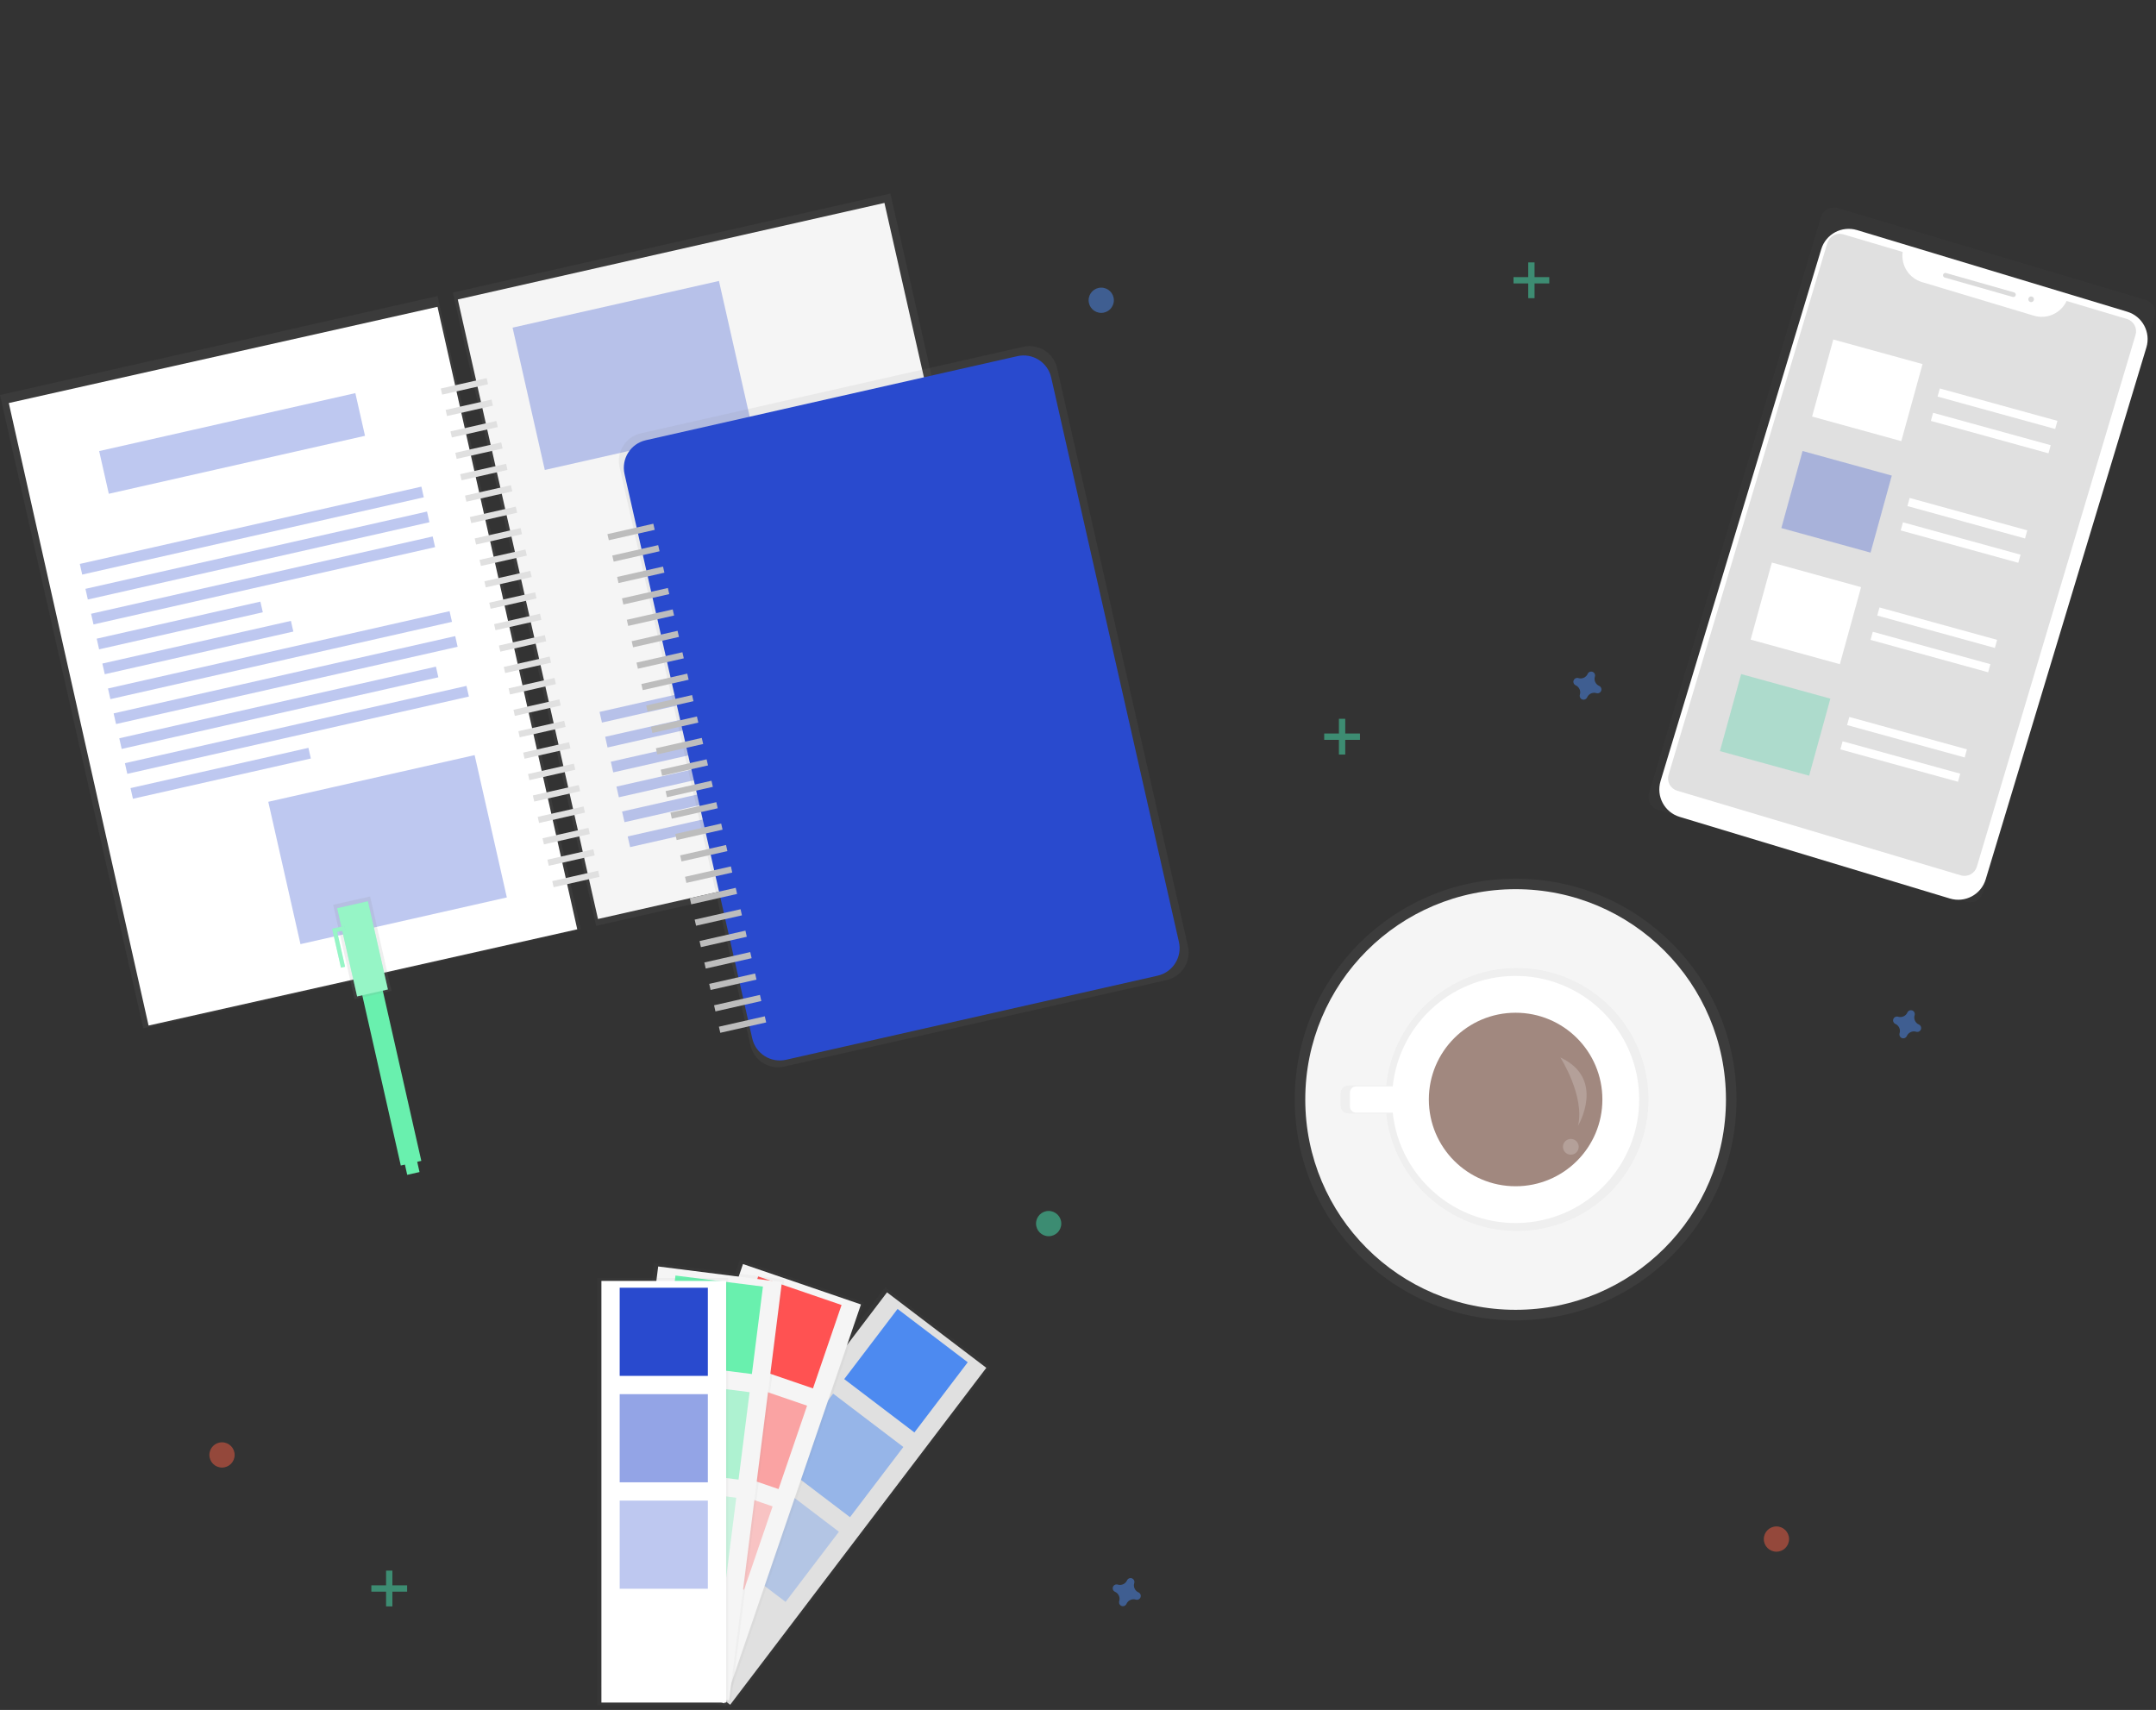 <svg xmlns="http://www.w3.org/2000/svg" viewBox="0 0 1025 813" width="1025" height="813">
	<rect x="0" y="0" width="1025" height="813" fill="#333333" stroke="none"/>
	<defs>
		<linearGradient id="grd1" gradientUnits="userSpaceOnUse"  x1="11115.55" y1="21417.76" x2="11115.55" y2="417.76">
			<stop offset="0" stop-color="#808080" stop-opacity="0.25" />
			<stop offset="54" stop-color="#808080" stop-opacity="0.12" />
			<stop offset="100" stop-color="#808080" stop-opacity="0.1" />
		</linearGradient>
		<linearGradient id="grd2" gradientUnits="userSpaceOnUse"  x1="11676946.46" y1="7289277.115" x2="11676946.46" y2="5726896.756">
			<stop offset="0" stop-color="#808080" stop-opacity="0.25" />
			<stop offset="54" stop-color="#808080" stop-opacity="0.12" />
			<stop offset="100" stop-color="#808080" stop-opacity="0.1" />
		</linearGradient>
		<linearGradient id="grd3" gradientUnits="userSpaceOnUse"  x1="6582191.466" y1="14912511.241" x2="6582191.466" y2="4163627.228">
			<stop offset="0" stop-color="#808080" stop-opacity="0.25" />
			<stop offset="54" stop-color="#808080" stop-opacity="0.12" />
			<stop offset="100" stop-color="#808080" stop-opacity="0.1" />
		</linearGradient>
		<linearGradient id="grd4" gradientUnits="userSpaceOnUse"  x1="12677478.517" y1="14912462.528" x2="12677478.517" y2="4163578.515">
			<stop offset="0" stop-color="#808080" stop-opacity="0.25" />
			<stop offset="54" stop-color="#808080" stop-opacity="0.12" />
			<stop offset="100" stop-color="#808080" stop-opacity="0.1" />
		</linearGradient>
		<linearGradient id="grd5" gradientUnits="userSpaceOnUse"  x1="14033980.358" y1="17601714.39" x2="14033980.358" y2="7015409.171">
			<stop offset="0" stop-color="#808080" stop-opacity="0.25" />
			<stop offset="54" stop-color="#808080" stop-opacity="0.12" />
			<stop offset="100" stop-color="#808080" stop-opacity="0.1" />
		</linearGradient>
		<linearGradient id="grd6" gradientUnits="userSpaceOnUse"  x1="644984.641" y1="2022038.834" x2="694859.48" y2="2022038.834">
			<stop offset="0" stop-color="#808080" stop-opacity="0.25" />
			<stop offset="54" stop-color="#808080" stop-opacity="0.12" />
			<stop offset="100" stop-color="#808080" stop-opacity="0.1" />
		</linearGradient>
		<linearGradient id="grd7" gradientUnits="userSpaceOnUse"  x1="2093421.395" y1="12749568.865" x2="2391084.419" y2="2541535.56">
			<stop offset="0" stop-color="#808080" stop-opacity="0.25" />
			<stop offset="54" stop-color="#808080" stop-opacity="0.12" />
			<stop offset="100" stop-color="#808080" stop-opacity="0.1" />
		</linearGradient>
		<linearGradient id="grd8" gradientUnits="userSpaceOnUse"  x1="8472205.904" y1="15165668.104" x2="8472205.904" y2="11084192.278">
			<stop offset="0" stop-color="#808080" stop-opacity="0.25" />
			<stop offset="54" stop-color="#808080" stop-opacity="0.12" />
			<stop offset="100" stop-color="#808080" stop-opacity="0.1" />
		</linearGradient>
		<linearGradient id="grd9" gradientUnits="userSpaceOnUse"  x1="5727430.595" y1="17461161.879" x2="5727430.595" y2="13144299.086">
			<stop offset="0" stop-color="#808080" stop-opacity="0.25" />
			<stop offset="54" stop-color="#808080" stop-opacity="0.12" />
			<stop offset="100" stop-color="#808080" stop-opacity="0.1" />
		</linearGradient>
		<linearGradient id="grd10" gradientUnits="userSpaceOnUse"  x1="3664117.466" y1="16929796.281" x2="3664117.466" y2="12674514.21">
			<stop offset="0" stop-color="#808080" stop-opacity="0.25" />
			<stop offset="54" stop-color="#808080" stop-opacity="0.12" />
			<stop offset="100" stop-color="#808080" stop-opacity="0.1" />
		</linearGradient>
		<linearGradient id="grd11" gradientUnits="userSpaceOnUse"  x1="1964998.04" y1="14607842.86" x2="1964998.04" y2="10478818.86">
			<stop offset="0" stop-color="#808080" stop-opacity="0.25" />
			<stop offset="54" stop-color="#808080" stop-opacity="0.12" />
			<stop offset="100" stop-color="#808080" stop-opacity="0.1" />
		</linearGradient>
	</defs>
	<style>
		tspan { white-space:pre }
		.shp0 { fill: url(#grd1) } 
		.shp1 { fill: #f5f5f5 } 
		.shp2 { opacity: 0.502;fill: url(#grd2) } 
		.shp3 { fill: #ffffff } 
		.shp4 { fill: #a1887f } 
		.shp5 { opacity: 0.2;fill: #ffffff } 
		.shp6 { fill: url(#grd3) } 
		.shp7 { fill: url(#grd4) } 
		.shp8 { fill: #e0e0e0 } 
		.shp9 { opacity: 0.302;fill: #294ace } 
		.shp10 { fill: url(#grd5) } 
		.shp11 { fill: #294ace } 
		.shp12 { fill: #bdbdbd } 
		.shp13 { fill: #69f0ae } 
		.shp14 { opacity: 0.502;fill: url(#grd6) } 
		.shp15 { opacity: 0.302;fill: #ffffff } 
		.shp16 { fill: #47e6b1 } 
		.shp17 { opacity: 0.502;fill: #4d8af0 } 
		.shp18 { opacity: 0.502;fill: #f55f44 } 
		.shp19 { opacity: 0.502;fill: #47e6b1 } 
		.shp20 { opacity: 0.502;fill: url(#grd7) } 
		.shp21 { fill: #dbdbdb } 
		.shp22 { opacity: 0.302;fill: #3ad29f } 
		.shp23 { opacity: 0.502;fill: url(#grd8) } 
		.shp24 { fill: #4d8af0 } 
		.shp25 { opacity: 0.302;fill: #4d8af0 } 
		.shp26 { opacity: 0.502;fill: url(#grd9) } 
		.shp27 { fill: #ff5252 } 
		.shp28 { opacity: 0.502;fill: #ff5252 } 
		.shp29 { opacity: 0.302;fill: #ff5252 } 
		.shp30 { opacity: 0.502;fill: url(#grd10) } 
		.shp31 { opacity: 0.502;fill: #69f0ae } 
		.shp32 { opacity: 0.302;fill: #69f0ae } 
		.shp33 { opacity: 0.502;fill: url(#grd11) } 
		.shp34 { opacity: 0.502;fill: #294ace } 
		.shp35 { fill: #262b3a } 
	</style>
	<g id="Layer">
		<g id="Layer">
			<path id="Layer" class="shp0" d="M720.55 627.76C662.48 627.76 615.55 580.83 615.55 522.76C615.55 464.69 662.48 417.76 720.55 417.76C778.62 417.76 825.55 464.69 825.55 522.76C825.55 580.83 778.62 627.76 720.55 627.76Z" />
			<path id="Layer" class="shp1" d="M720.55 622.76C665.25 622.76 620.55 578.06 620.55 522.76C620.55 467.46 665.25 422.76 720.55 422.76C775.85 422.76 820.55 467.46 820.55 522.76C820.55 578.06 775.85 622.76 720.55 622.76Z" />
			<path id="Layer" class="shp2" d="M723.35 460.3C690.6 459.16 662.53 483.52 659.04 516.11L641.04 516.11C640.56 516.11 640.09 516.2 639.65 516.39C639.21 516.57 638.8 516.84 638.47 517.18C638.13 517.51 637.86 517.92 637.68 518.36C637.49 518.8 637.4 519.27 637.4 519.75L637.4 525.75C637.4 526.23 637.49 526.7 637.68 527.14C637.86 527.58 638.13 527.99 638.47 528.32C638.8 528.66 639.21 528.93 639.65 529.11C640.09 529.3 640.56 529.39 641.04 529.39L659.04 529.39C662.58 562.58 691.57 587.13 724.89 585.15C758.21 583.17 784.1 555.37 783.68 521.99C783.27 488.62 756.71 461.46 723.35 460.3Z" />
			<path id="Layer" class="shp3" d="M722.54 464.04C691.76 463 665.4 485.89 662.13 516.51L644.71 516.51C644.33 516.51 643.95 516.59 643.59 516.73C643.24 516.88 642.92 517.09 642.65 517.37C642.37 517.64 642.16 517.96 642.01 518.31C641.87 518.67 641.79 519.05 641.79 519.43L641.79 526.11C641.79 526.49 641.87 526.87 642.01 527.23C642.16 527.58 642.37 527.9 642.65 528.17C642.92 528.45 643.24 528.66 643.59 528.81C643.95 528.95 644.33 529.03 644.71 529.03L662.13 529.03C665.49 560.22 692.76 583.28 724.07 581.39C755.39 579.51 779.7 553.35 779.29 521.98C778.88 490.61 753.89 465.1 722.54 464.03L722.54 464.04Z" />
			<path id="Layer" class="shp4" d="M720.55 564.01C697.74 564.01 679.3 545.57 679.3 522.76C679.3 499.95 697.74 481.51 720.55 481.51C743.36 481.51 761.8 499.95 761.8 522.76C761.8 545.57 743.36 564.01 720.55 564.01Z" />
			<path id="Layer" class="shp5" d="M741.8 502.76C741.8 502.76 753.57 521.04 750.21 535.26C750.2 535.26 763.65 512.92 741.8 502.76Z" />
			<path id="Layer" class="shp5" d="M746.8 549.01C744.73 549.01 743.05 547.33 743.05 545.26C743.05 543.19 744.73 541.51 746.8 541.51C748.87 541.51 750.55 543.19 750.55 545.26C750.55 547.33 748.87 549.01 746.8 549.01Z" />
			<path id="Layer" class="shp6" d="M-0.01 187.8L208 140.74L276.13 441.84L68.12 488.91L-0.01 187.8Z" />
			<path id="Layer" class="shp7" d="M215.29 139.09L423.3 92.02L491.43 393.13L283.42 440.2L215.29 139.09Z" />
			<path id="Layer" class="shp3" d="M4.18 191.63L208 145.87L274.44 441.84L70.63 487.6L4.18 191.63Z" />
			<path id="Layer" class="shp1" d="M217.64 142.38L420.48 96.48L487.14 391.05L284.29 436.94L217.64 142.38Z" />
			<path id="Layer" class="shp8" d="M209.55 184.72L231.37 179.79L232.02 182.69L210.21 187.63L209.55 184.72ZM211.86 194.9L233.68 189.97L234.33 192.87L212.52 197.81L211.86 194.9ZM214.16 205.1L235.98 200.16L236.64 203.06L214.82 208L214.16 205.1ZM216.46 215.28L238.28 210.34L238.94 213.25L217.12 218.18L216.46 215.28ZM218.77 225.45L240.59 220.52L241.25 223.42L219.43 228.36L218.77 225.45ZM221.07 235.64L242.89 230.7L243.55 233.61L221.73 238.54L221.07 235.64ZM223.38 245.82L245.2 240.88L245.86 243.79L224.04 248.72L223.38 245.82ZM225.68 256.01L247.5 251.07L248.16 253.98L226.34 258.91L225.68 256.01ZM227.99 266.19L249.81 261.25L250.47 264.16L228.65 269.09L227.99 266.19ZM230.29 276.37L252.11 271.43L252.77 274.34L230.95 279.27L230.29 276.37ZM232.6 286.55L254.42 281.61L255.08 284.52L233.26 289.45L232.6 286.55ZM234.9 296.74L256.72 291.8L257.38 294.71L235.56 299.64L234.9 296.74ZM237.2 306.92L259.02 301.98L259.68 304.89L237.86 309.83L237.2 306.92ZM239.5 317.1L261.32 312.16L261.98 315.07L240.16 320L239.5 317.1ZM241.8 327.28L263.62 322.34L264.28 325.25L242.46 330.19L241.8 327.28ZM244.12 337.47L265.93 332.53L266.59 335.44L244.77 340.38L244.12 337.47ZM246.42 347.65L268.23 342.71L268.89 345.62L247.07 350.56L246.42 347.65ZM248.73 357.83L270.54 352.89L271.2 355.8L249.38 360.74L248.73 357.83ZM251.03 368.01L272.84 363.07L273.5 365.98L251.68 370.92L251.03 368.01ZM253.34 378.2L275.15 373.26L275.81 376.17L253.99 381.11L253.34 378.2ZM255.64 388.38L277.45 383.44L278.11 386.35L256.29 391.29L255.64 388.38ZM257.94 398.56L279.75 393.62L280.41 396.53L258.59 401.47L257.94 398.56ZM260.25 408.74L282.06 403.8L282.72 406.71L260.9 411.65L260.25 408.74ZM262.55 418.92L284.36 413.99L285.02 416.89L263.2 421.83L262.55 418.92Z" />
			<path id="Layer" class="shp9" d="M47.14 214.47L168.94 186.91L173.53 207.21L51.73 234.77L47.14 214.47ZM37.94 268.12L200.33 231.38L201.48 236.45L39.08 273.19L37.94 268.12ZM40.62 279.97L203.01 243.22L204.16 248.3L41.76 285.04L40.62 279.97ZM43.3 291.82L205.7 255.07L206.85 260.14L44.45 296.89L43.3 291.82ZM45.98 303.66L123.79 286.05L124.94 291.12L47.12 308.73L45.98 303.66ZM48.66 315.49L138.31 295.21L139.46 300.28L49.81 320.56L48.66 315.49ZM51.34 327.34L213.73 290.59L214.88 295.66L52.48 332.41L51.34 327.34ZM54.02 339.18L216.42 302.44L217.56 307.51L55.17 344.25L54.02 339.18ZM56.7 351.02L207.25 316.96L208.4 322.03L57.85 356.09L56.7 351.02ZM59.38 362.86L221.77 326.11L222.92 331.18L60.52 367.93L59.38 362.86ZM62.05 374.71L146.63 355.57L147.78 360.64L63.2 379.78L62.05 374.71ZM285.03 338.48L374.69 318.19L375.83 323.27L286.18 343.55L285.03 338.48ZM287.71 350.32L450.1 313.58L451.25 318.65L288.85 355.39L287.71 350.32ZM290.39 362.16L452.79 325.41L453.94 330.49L291.54 367.23L290.39 362.16ZM293.07 374L443.63 339.93L444.77 345L294.22 379.07L293.07 374ZM295.75 385.84L458.14 349.1L459.29 354.17L296.9 390.91L295.75 385.84ZM298.42 397.69L383 378.55L384.15 383.62L299.57 402.76L298.42 397.69ZM127.54 381.22L225.65 359.02L240.96 426.69L142.85 448.89L127.54 381.22ZM243.69 155.78L341.8 133.58L357.12 201.25L259.01 223.45L243.69 155.78ZM339.72 226.51L437.83 204.31L453.14 271.99L355.03 294.18L339.72 226.51Z" />
			<path id="Layer" class="shp10" d="M304.7 206.01L486.49 164.88C493.74 163.24 500.93 167.77 502.57 175.02L564.77 449.91C566.41 457.16 561.87 464.34 554.62 465.98L372.83 507.12C365.58 508.76 358.4 504.23 356.76 496.98L294.55 222.09C292.91 214.84 297.45 207.65 304.7 206.01Z" />
			<path id="Layer" class="shp11" d="M307.05 209.3L483.67 169.34C490.92 167.7 498.11 172.23 499.75 179.48L560.47 447.83C562.11 455.07 557.58 462.26 550.33 463.9L373.7 503.87C366.45 505.51 359.27 500.97 357.63 493.72L296.91 225.38C295.27 218.13 299.8 210.94 307.05 209.3Z" />
			<path id="Layer" class="shp12" d="M288.78 253.95L310.6 249.01L311.26 251.92L289.44 256.86L288.78 253.95ZM291.09 264.13L312.91 259.19L313.57 262.1L291.75 267.04L291.09 264.13ZM293.39 274.31L315.21 269.38L315.87 272.28L294.05 277.22L293.39 274.31ZM295.7 284.5L317.52 279.56L318.18 282.47L296.36 287.41L295.7 284.5ZM298 294.68L319.82 289.75L320.48 292.65L298.66 297.59L298 294.68ZM300.31 304.86L322.13 299.92L322.79 302.83L300.97 307.77L300.31 304.86ZM302.61 315.04L324.43 310.11L325.09 313.01L303.27 317.95L302.61 315.04ZM304.91 325.22L326.73 320.28L327.39 323.19L305.57 328.13L304.91 325.22ZM307.21 335.41L329.03 330.48L329.69 333.38L307.87 338.32L307.21 335.41ZM309.51 345.6L331.33 340.66L331.99 343.56L310.17 348.5L309.51 345.6ZM311.82 355.77L333.64 350.84L334.3 353.74L312.48 358.68L311.82 355.77ZM314.12 365.95L335.94 361.02L336.6 363.92L314.78 368.86L314.12 365.95ZM316.44 376.14L338.25 371.21L338.91 374.11L317.09 379.05L316.44 376.14ZM318.74 386.33L340.55 381.39L341.21 384.3L319.39 389.23L318.74 386.33ZM321.05 396.5L342.86 391.57L343.52 394.47L321.7 399.41L321.05 396.5ZM323.35 406.69L345.16 401.75L345.82 404.66L324 409.59L323.35 406.69ZM325.66 416.88L347.48 411.94L348.13 414.85L326.32 419.78L325.66 416.88ZM327.96 427.06L349.78 422.12L350.43 425.03L328.62 429.96L327.96 427.06ZM330.26 437.24L352.08 432.3L352.73 435.21L330.92 440.14L330.26 437.24ZM332.57 447.42L354.39 442.48L355.04 445.39L333.23 450.32L332.57 447.42ZM334.86 457.61L356.68 452.67L357.34 455.58L335.52 460.51L334.86 457.61ZM337.17 467.79L358.99 462.85L359.65 465.76L337.83 470.69L337.17 467.79ZM339.47 477.97L361.29 473.03L361.95 475.94L340.13 480.88L339.47 477.97ZM341.78 488.15L363.6 483.21L364.26 486.12L342.44 491.05L341.78 488.15Z" />
			<path id="Layer" class="shp13" d="M170.46 465.39L180.21 463.19L200.3 551.94L190.54 554.15L170.46 465.39Z" />
			<path id="Layer" class="shp14" d="M158.39 430.19L175.95 426.22L186.1 471.09L168.54 475.06L158.39 430.19Z" />
			<path id="Layer" class="shp13" d="M160.29 431.81L174.92 428.5L184.41 470.44L169.78 473.75L160.29 431.81Z" />
			<path id="Layer" class="shp15" d="M160.29 431.81L174.92 428.5L184.41 470.44L169.78 473.75L160.29 431.81Z" />
			<path id="Layer" fill-rule="evenodd" class="shp13" d="M193.6 558.58L199.45 557.26L198.13 551.4L192.28 552.73L193.6 558.58ZM163.76 440.24L157.91 441.56L158.35 443.51L162.1 460.09L164.05 459.65L160.3 443.07L164.2 442.19L163.76 440.24Z" />
			<path id="Layer" class="shp15" d="M163.76 440.24L159.86 441.12L157.91 441.56L158.35 443.51L162.1 460.09L164.05 459.65L160.3 443.07L164.2 442.19L163.76 440.24Z" />
			<g id="Layer" style="opacity: 0.502">
				<path id="Layer" class="shp16" d="M183.55 746.76L186.55 746.76L186.55 763.76L183.55 763.76L183.55 746.76Z" />
				<path id="Layer" class="shp16" d="M193.55 753.76L193.55 756.76L176.55 756.76L176.55 753.76L193.55 753.76Z" />
			</g>
			<g id="Layer" style="opacity: 0.502">
				<path id="Layer" class="shp16" d="M726.55 124.76L729.55 124.76L729.55 141.76L726.55 141.76L726.55 124.76Z" />
				<path id="Layer" class="shp16" d="M736.55 131.76L736.55 134.76L719.55 134.76L719.55 131.76L736.55 131.76Z" />
			</g>
			<g id="Layer" style="opacity: 0.502">
				<path id="Layer" class="shp16" d="M636.55 341.76L639.55 341.76L639.55 358.76L636.55 358.76L636.55 341.76Z" />
				<path id="Layer" class="shp16" d="M646.55 348.76L646.55 351.76L629.55 351.76L629.55 348.76L646.55 348.76Z" />
			</g>
			<g id="Layer" style="opacity: 0.502">
				<path id="Layer" class="shp16" d="M894.15 380.76L897.15 380.76L897.15 397.76L894.15 397.76L894.15 380.76Z" />
				<path id="Layer" class="shp16" d="M904.15 387.77L904.15 390.77L887.15 390.77L887.15 387.77L904.15 387.77Z" />
			</g>
			<path id="Layer" class="shp17" d="M358.24 745.11C357.83 744.93 357.46 744.67 357.15 744.36C356.84 744.04 356.58 743.68 356.4 743.27C356.21 742.86 356.11 742.43 356.08 741.98C356.05 741.54 356.11 741.09 356.24 740.67C356.28 740.54 356.31 740.4 356.32 740.26C356.35 739.86 356.24 739.47 356.03 739.14C355.81 738.81 355.49 738.55 355.12 738.42C354.75 738.28 354.34 738.26 353.96 738.38C353.58 738.49 353.25 738.72 353.01 739.04C352.99 739.07 352.97 739.1 352.95 739.13C352.93 739.15 352.92 739.18 352.9 739.21C352.88 739.24 352.87 739.27 352.85 739.31C352.84 739.34 352.82 739.37 352.81 739.4C352.63 739.81 352.37 740.18 352.06 740.49C351.74 740.8 351.38 741.06 350.97 741.24C350.56 741.43 350.13 741.53 349.68 741.56C349.24 741.59 348.79 741.53 348.37 741.4C348.34 741.39 348.3 741.38 348.27 741.37C348.24 741.36 348.2 741.35 348.17 741.35C348.13 741.34 348.1 741.34 348.06 741.33C348.03 741.33 347.99 741.32 347.96 741.32C347.56 741.29 347.17 741.4 346.84 741.61C346.51 741.83 346.25 742.15 346.12 742.52C345.98 742.89 345.96 743.3 346.08 743.68C346.19 744.06 346.42 744.39 346.74 744.63C346.85 744.71 346.97 744.78 347.1 744.83C347.51 745.01 347.88 745.27 348.19 745.58C348.5 745.9 348.76 746.26 348.94 746.67C349.13 747.08 349.23 747.51 349.26 747.96C349.29 748.4 349.23 748.85 349.1 749.27C349.09 749.3 349.08 749.34 349.07 749.37C349.06 749.4 349.05 749.44 349.05 749.47C349.04 749.51 349.04 749.54 349.03 749.58C349.03 749.61 349.02 749.65 349.02 749.68C348.98 750.08 349.08 750.48 349.3 750.83C349.51 751.17 349.84 751.43 350.22 751.57C350.59 751.71 351.01 751.72 351.39 751.6C351.78 751.48 352.12 751.24 352.35 750.91C352.37 750.88 352.39 750.85 352.41 750.82C352.43 750.8 352.44 750.77 352.46 750.74C352.48 750.71 352.49 750.68 352.51 750.64C352.52 750.61 352.54 750.58 352.55 750.55C352.73 750.14 352.99 749.77 353.3 749.46C353.62 749.15 353.98 748.89 354.39 748.71C354.8 748.52 355.23 748.42 355.68 748.39C356.12 748.36 356.57 748.42 356.99 748.55C357.12 748.59 357.26 748.62 357.4 748.63C357.8 748.66 358.19 748.55 358.52 748.34C358.85 748.12 359.11 747.8 359.24 747.43C359.38 747.06 359.4 746.65 359.28 746.27C359.17 745.89 358.94 745.56 358.62 745.32C358.59 745.3 358.56 745.28 358.53 745.26C358.5 745.24 358.47 745.22 358.44 745.2C358.4 745.19 358.37 745.17 358.34 745.15C358.31 745.14 358.27 745.12 358.24 745.11ZM541.24 757.11C540.83 756.93 540.46 756.67 540.15 756.36C539.84 756.04 539.58 755.68 539.4 755.27C539.21 754.86 539.11 754.43 539.08 753.98C539.05 753.54 539.11 753.09 539.24 752.67C539.28 752.54 539.31 752.4 539.32 752.26C539.35 751.86 539.24 751.47 539.03 751.14C538.81 750.81 538.49 750.55 538.12 750.42C537.75 750.28 537.34 750.26 536.96 750.38C536.58 750.49 536.25 750.72 536.01 751.04C535.99 751.07 535.97 751.1 535.95 751.13C535.93 751.15 535.92 751.18 535.9 751.21C535.88 751.24 535.87 751.27 535.85 751.31C535.84 751.34 535.82 751.37 535.81 751.4C535.63 751.81 535.37 752.18 535.06 752.49C534.74 752.8 534.38 753.06 533.97 753.24C533.56 753.43 533.13 753.53 532.68 753.56C532.24 753.59 531.79 753.53 531.37 753.4C531.34 753.39 531.3 753.38 531.27 753.37C531.24 753.36 531.2 753.35 531.17 753.35C531.13 753.34 531.1 753.34 531.06 753.33C531.03 753.33 530.99 753.32 530.96 753.32C530.56 753.29 530.17 753.4 529.84 753.61C529.51 753.83 529.25 754.15 529.12 754.52C528.98 754.89 528.96 755.3 529.08 755.68C529.19 756.06 529.42 756.39 529.74 756.63C529.85 756.71 529.97 756.78 530.1 756.83C530.51 757.01 530.88 757.27 531.19 757.58C531.5 757.9 531.76 758.26 531.94 758.67C532.13 759.08 532.23 759.51 532.26 759.96C532.29 760.4 532.23 760.85 532.1 761.27C532.09 761.3 532.08 761.34 532.07 761.37C532.06 761.4 532.05 761.44 532.05 761.47C532.04 761.51 532.04 761.54 532.03 761.58C532.03 761.61 532.02 761.65 532.02 761.68C531.98 762.08 532.08 762.48 532.3 762.83C532.51 763.17 532.84 763.43 533.22 763.57C533.59 763.71 534.01 763.72 534.39 763.6C534.78 763.48 535.12 763.24 535.35 762.91C535.37 762.88 535.39 762.85 535.41 762.82C535.43 762.8 535.44 762.77 535.46 762.74C535.48 762.71 535.49 762.68 535.51 762.64C535.52 762.61 535.54 762.58 535.55 762.55C535.73 762.14 535.99 761.77 536.3 761.46C536.62 761.15 536.98 760.89 537.39 760.71C537.8 760.52 538.23 760.42 538.68 760.39C539.12 760.36 539.57 760.42 539.99 760.55C540.12 760.59 540.26 760.62 540.4 760.63C540.8 760.66 541.19 760.55 541.52 760.34C541.85 760.12 542.11 759.8 542.24 759.43C542.38 759.06 542.4 758.65 542.28 758.27C542.17 757.89 541.94 757.56 541.62 757.32C541.59 757.3 541.56 757.28 541.53 757.26C541.5 757.24 541.47 757.22 541.44 757.2C541.4 757.19 541.37 757.17 541.34 757.15C541.31 757.14 541.27 757.12 541.24 757.11L541.24 757.11ZM760.24 326.11C759.83 325.93 759.46 325.67 759.15 325.36C758.84 325.04 758.58 324.68 758.4 324.27C758.21 323.86 758.11 323.43 758.08 322.98C758.05 322.54 758.11 322.09 758.24 321.67C758.28 321.54 758.31 321.4 758.32 321.26C758.35 320.86 758.24 320.47 758.03 320.14C757.81 319.81 757.49 319.55 757.12 319.42C756.75 319.28 756.34 319.26 755.96 319.38C755.58 319.49 755.25 319.72 755.01 320.04C754.99 320.07 754.97 320.1 754.95 320.13C754.93 320.15 754.92 320.18 754.9 320.21C754.88 320.24 754.87 320.27 754.85 320.31C754.84 320.34 754.82 320.37 754.81 320.4C754.63 320.81 754.37 321.18 754.06 321.49C753.74 321.8 753.38 322.06 752.97 322.24C752.56 322.43 752.13 322.53 751.68 322.56C751.24 322.59 750.79 322.53 750.37 322.4C750.34 322.39 750.3 322.38 750.27 322.37C750.24 322.36 750.2 322.35 750.17 322.35C750.13 322.34 750.1 322.34 750.06 322.33C750.03 322.33 749.99 322.32 749.96 322.32C749.56 322.29 749.17 322.4 748.84 322.61C748.51 322.83 748.25 323.15 748.12 323.52C747.98 323.89 747.96 324.3 748.08 324.68C748.19 325.06 748.42 325.39 748.74 325.63C748.85 325.71 748.97 325.78 749.1 325.83C749.51 326.01 749.88 326.27 750.19 326.58C750.5 326.9 750.76 327.26 750.94 327.67C751.13 328.08 751.23 328.51 751.26 328.96C751.29 329.4 751.23 329.85 751.1 330.27C751.09 330.3 751.08 330.34 751.07 330.37C751.06 330.4 751.05 330.44 751.05 330.47C751.04 330.51 751.04 330.54 751.03 330.58C751.03 330.61 751.02 330.65 751.02 330.68C750.98 331.08 751.08 331.48 751.3 331.83C751.51 332.17 751.84 332.43 752.22 332.57C752.59 332.71 753.01 332.72 753.39 332.6C753.78 332.48 754.12 332.24 754.35 331.91C754.37 331.88 754.39 331.85 754.41 331.82C754.43 331.8 754.44 331.77 754.46 331.74C754.48 331.71 754.49 331.68 754.51 331.64C754.52 331.61 754.54 331.58 754.55 331.55C754.73 331.14 754.99 330.77 755.3 330.46C755.62 330.15 755.98 329.89 756.39 329.71C756.8 329.52 757.23 329.42 757.68 329.39C758.12 329.36 758.57 329.42 758.99 329.55C759.12 329.59 759.26 329.62 759.4 329.63C759.8 329.66 760.19 329.55 760.52 329.34C760.85 329.12 761.11 328.8 761.24 328.43C761.38 328.06 761.4 327.65 761.28 327.27C761.17 326.89 760.94 326.56 760.62 326.32C760.59 326.3 760.56 326.28 760.53 326.26C760.5 326.24 760.47 326.22 760.44 326.2C760.4 326.19 760.37 326.17 760.34 326.15C760.31 326.14 760.27 326.12 760.24 326.11L760.24 326.11ZM912.24 487.11C911.83 486.93 911.46 486.67 911.15 486.36C910.84 486.04 910.58 485.68 910.4 485.27C910.21 484.86 910.11 484.43 910.08 483.98C910.05 483.54 910.11 483.09 910.24 482.67C910.28 482.54 910.31 482.4 910.32 482.26C910.35 481.86 910.24 481.47 910.03 481.14C909.81 480.81 909.49 480.55 909.12 480.42C908.75 480.28 908.34 480.26 907.96 480.38C907.58 480.49 907.25 480.72 907.01 481.04C906.99 481.07 906.97 481.1 906.95 481.13C906.93 481.15 906.92 481.18 906.9 481.21C906.88 481.24 906.87 481.27 906.85 481.31C906.84 481.34 906.82 481.37 906.81 481.4C906.63 481.81 906.37 482.18 906.06 482.49C905.74 482.8 905.38 483.06 904.97 483.24C904.56 483.43 904.13 483.53 903.68 483.56C903.24 483.59 902.79 483.53 902.37 483.4C902.34 483.39 902.3 483.38 902.27 483.37C902.24 483.36 902.2 483.35 902.17 483.35C902.13 483.34 902.1 483.34 902.06 483.33C902.03 483.33 901.99 483.32 901.96 483.32C901.56 483.29 901.17 483.4 900.84 483.61C900.51 483.83 900.25 484.15 900.12 484.52C899.98 484.89 899.96 485.3 900.08 485.68C900.19 486.06 900.42 486.39 900.74 486.63C900.85 486.71 900.97 486.78 901.1 486.83C901.51 487.01 901.88 487.27 902.19 487.58C902.5 487.9 902.76 488.26 902.94 488.67C903.13 489.08 903.23 489.51 903.26 489.96C903.29 490.4 903.23 490.85 903.1 491.27C903.09 491.3 903.08 491.34 903.07 491.37C903.06 491.4 903.05 491.44 903.05 491.47C903.04 491.51 903.04 491.54 903.03 491.58C903.03 491.61 903.02 491.65 903.02 491.68C902.98 492.08 903.08 492.48 903.3 492.83C903.51 493.17 903.84 493.43 904.22 493.57C904.59 493.71 905.01 493.72 905.39 493.6C905.78 493.48 906.12 493.24 906.35 492.91C906.37 492.88 906.39 492.85 906.41 492.82C906.43 492.8 906.44 492.77 906.46 492.74C906.48 492.71 906.49 492.68 906.51 492.64C906.52 492.61 906.54 492.58 906.55 492.55C906.73 492.14 906.99 491.77 907.3 491.46C907.62 491.15 907.98 490.89 908.39 490.71C908.8 490.52 909.23 490.42 909.68 490.39C910.12 490.36 910.57 490.42 910.99 490.55C911.12 490.59 911.26 490.62 911.4 490.63C911.8 490.66 912.19 490.55 912.52 490.34C912.85 490.12 913.11 489.8 913.24 489.43C913.38 489.06 913.4 488.65 913.28 488.27C913.17 487.89 912.94 487.56 912.62 487.32C912.59 487.3 912.56 487.28 912.53 487.26C912.5 487.24 912.47 487.22 912.44 487.2C912.4 487.19 912.37 487.17 912.34 487.15C912.31 487.14 912.27 487.12 912.24 487.11L912.24 487.11Z" />
			<path id="Layer" class="shp18" d="M105.55 697.76C102.23 697.76 99.55 695.08 99.55 691.76C99.55 688.44 102.23 685.76 105.55 685.76C108.87 685.76 111.55 688.44 111.55 691.76C111.55 695.08 108.87 697.76 105.55 697.76Z" />
			<path id="Layer" class="shp17" d="M523.55 148.76C520.23 148.76 517.55 146.08 517.55 142.76C517.55 139.44 520.23 136.76 523.55 136.76C526.87 136.76 529.55 139.44 529.55 142.76C529.55 146.08 526.87 148.76 523.55 148.76Z" />
			<path id="Layer" class="shp19" d="M498.55 587.76C495.23 587.76 492.55 585.08 492.55 581.76C492.55 578.44 495.23 575.76 498.55 575.76C501.87 575.76 504.55 578.44 504.55 581.76C504.55 585.08 501.87 587.76 498.55 587.76Z" />
			<path id="Layer" class="shp18" d="M844.55 737.76C841.23 737.76 838.55 735.08 838.55 731.76C838.55 728.44 841.23 725.76 844.55 725.76C847.87 725.76 850.55 728.44 850.55 731.76C850.55 735.08 847.87 737.76 844.55 737.76Z" />
			<path id="Layer" class="shp20" d="M784 377.21L865.76 103.14C865.99 102.35 866.38 101.62 866.9 100.98C867.42 100.34 868.06 99.81 868.79 99.42C869.52 99.02 870.31 98.78 871.13 98.69C871.95 98.61 872.78 98.69 873.57 98.92L1020.13 142.64C1020.92 142.88 1021.66 143.27 1022.3 143.79C1022.94 144.31 1023.47 144.95 1023.86 145.68C1024.26 146.4 1024.5 147.2 1024.59 148.02C1024.67 148.84 1024.59 149.67 1024.36 150.47L942.6 424.53C942.37 425.32 941.98 426.06 941.46 426.7C940.94 427.34 940.3 427.87 939.57 428.26C938.85 428.65 938.05 428.9 937.23 428.98C936.41 429.07 935.58 428.99 934.79 428.76L788.24 385.04C787.45 384.81 786.71 384.42 786.07 383.9C785.42 383.38 784.89 382.73 784.5 382.01C784.1 381.28 783.86 380.48 783.77 379.66C783.69 378.83 783.77 378 784 377.21L784 377.21Z" />
			<path id="Layer" class="shp3" d="M882.85 109.39L1011.32 148.2C1018.54 150.38 1022.61 157.98 1020.43 165.2L944.03 418.1C941.85 425.32 934.25 429.39 927.03 427.21L798.57 388.4C791.35 386.22 787.27 378.62 789.45 371.4L865.85 118.5C868.03 111.28 875.63 107.21 882.85 109.39Z" />
			<path id="Layer" class="shp8" d="M982.5 143.11C981.85 144.51 980.95 145.79 979.84 146.87C978.74 147.96 977.46 148.84 976.05 149.48C974.64 150.12 973.12 150.5 971.58 150.61C970.04 150.71 968.49 150.55 967 150.11L913.71 134.11C912.23 133.66 910.84 132.96 909.61 132.02C908.37 131.09 907.32 129.95 906.48 128.64C905.65 127.34 905.06 125.9 904.73 124.39C904.4 122.88 904.34 121.32 904.56 119.79L876.35 111.42C875.58 111.19 874.77 111.12 873.97 111.2C873.18 111.28 872.4 111.52 871.69 111.9C870.99 112.28 870.36 112.8 869.86 113.42C869.35 114.04 868.97 114.76 868.74 115.53L793.27 368.35C793.04 369.12 792.97 369.93 793.05 370.73C793.13 371.52 793.37 372.3 793.75 373.01C794.13 373.71 794.65 374.34 795.27 374.84C795.89 375.35 796.61 375.73 797.38 375.96L932.22 416.19C932.99 416.42 933.8 416.49 934.6 416.41C935.39 416.33 936.17 416.09 936.88 415.71C937.58 415.33 938.21 414.81 938.71 414.19C939.22 413.57 939.6 412.85 939.83 412.08L1015.27 159.26C1015.5 158.49 1015.57 157.68 1015.49 156.88C1015.41 156.09 1015.17 155.31 1014.79 154.6C1014.41 153.9 1013.89 153.27 1013.27 152.77C1012.65 152.26 1011.93 151.88 1011.16 151.65L982.5 143.11L982.5 143.11Z" />
			<path id="Layer" class="shp21" d="M925.17 129.81L957.53 139.02C958.12 139.19 958.47 139.81 958.3 140.41L958.3 140.41C958.13 141 957.51 141.35 956.91 141.18L924.56 131.97C923.96 131.8 923.62 131.18 923.79 130.58L923.79 130.58C923.96 129.99 924.58 129.64 925.17 129.81Z" />
			<path id="Layer" class="shp21" d="M966.94 142.67C966.74 143.38 965.99 143.8 965.28 143.6C964.56 143.39 964.14 142.65 964.35 141.93C964.55 141.21 965.3 140.79 966.01 141C966.73 141.2 967.15 141.95 966.94 142.67Z" />
			<path id="Layer" class="shp3" d="M871.59 161.42L914.01 173.1L903.91 209.74L861.5 198.05L871.59 161.42Z" />
			<path id="Layer" class="shp9" d="M856.97 214.43L899.39 226.12L889.3 262.75L846.88 251.07L856.97 214.43Z" />
			<path id="Layer" class="shp3" d="M842.37 267.47L884.79 279.16L874.7 315.79L832.28 304.11L842.37 267.47Z" />
			<path id="Layer" class="shp22" d="M827.77 320.49L870.19 332.17L860.1 368.81L817.68 357.12L827.77 320.49Z" />
			<path id="Layer" class="shp3" d="M922.22 184.7L978.13 200.1L977.07 203.96L921.15 188.56L922.22 184.7ZM919.03 196.27L974.95 211.67L973.88 215.53L917.97 200.13L919.03 196.27ZM907.88 236.75L963.79 252.16L962.73 256.01L906.81 240.61L907.88 236.75ZM904.69 248.33L960.61 263.73L959.54 267.59L903.63 252.19L904.69 248.33ZM893.54 288.82L949.45 304.22L948.39 308.07L892.47 292.67L893.54 288.82ZM890.35 300.38L946.27 315.79L945.2 319.64L889.29 304.24L890.35 300.38ZM879.2 340.88L935.11 356.28L934.05 360.14L878.13 344.74L879.2 340.88ZM876.01 352.45L931.93 367.85L930.86 371.7L874.95 356.3L876.01 352.45Z" />
			<path id="Layer" class="shp23" d="M297.43 774.46L420.86 612.09L470.5 649.82L347.07 812.2L297.43 774.46Z" />
			<path id="Layer" class="shp8" d="M421.71 614.46L468.91 650.34L347.14 810.54L299.94 774.66L421.71 614.46Z" />
			<path id="Layer" class="shp24" d="M426.72 622.34L460.08 647.7L434.72 681.06L401.36 655.7L426.72 622.34Z" />
			<path id="Layer" class="shp17" d="M396.11 662.62L429.47 687.98L404.11 721.35L370.74 695.99L396.11 662.62Z" />
			<path id="Layer" class="shp25" d="M365.48 702.9L398.84 728.27L373.48 761.63L340.11 736.27L365.48 702.9Z" />
			<path id="Layer" class="shp26" d="M285.96 791.32L351.78 599.08L410.78 619.28L344.96 811.52L285.96 791.32Z" />
			<path id="Layer" class="shp1" d="M353.23 601L409.32 620.21L344.38 809.87L288.29 790.66L353.23 601Z" />
			<path id="Layer" class="shp27" d="M360.44 606.89L400.09 620.47L386.51 660.12L346.86 646.54L360.44 606.89Z" />
			<path id="Layer" class="shp28" d="M344.06 654.76L383.7 668.34L370.13 707.99L330.48 694.41L344.06 654.76Z" />
			<path id="Layer" class="shp29" d="M327.66 702.64L367.31 716.22L353.74 755.87L314.09 742.29L327.66 702.64Z" />
			<path id="Layer" class="shp30" d="M285.52 802.12L310.99 600.52L372.86 608.33L347.39 809.93L285.52 802.12Z" />
			<path id="Layer" class="shp1" d="M312.91 602.15L371.73 609.58L346.61 808.47L287.78 801.04L312.91 602.15Z" />
			<path id="Layer" class="shp13" d="M321.13 606.46L362.71 611.71L357.46 653.29L315.88 648.03L321.13 606.46Z" />
			<path id="Layer" class="shp31" d="M314.79 656.65L356.37 661.91L351.12 703.49L309.54 698.23L314.79 656.65Z" />
			<path id="Layer" class="shp32" d="M308.45 706.85L350.03 712.11L344.78 753.69L303.2 748.43L308.45 706.85Z" />
			<path id="Layer" class="shp33" d="M283.88 607.66L346.24 607.66L346.24 810.86L283.88 810.86L283.88 607.66Z" />
			<path id="Layer" class="shp3" d="M285.92 609.02L345.21 609.02L345.21 809.49L285.92 809.49L285.92 609.02Z" />
			<path id="Layer" class="shp11" d="M294.61 612.26L336.52 612.26L336.52 654.17L294.61 654.17L294.61 612.26Z" />
			<path id="Layer" class="shp34" d="M294.61 662.86L336.52 662.86L336.52 704.77L294.61 704.77L294.61 662.86Z" />
			<path id="Layer" class="shp9" d="M294.61 713.47L336.52 713.47L336.52 755.38L294.61 755.38L294.61 713.47Z" />
		</g>
		<path id="Layer" fill-rule="evenodd" class="shp35" d="M377.21 -11C367.44 -11 358.9 -14.05 351.57 -20.16C344.25 -26.26 340.59 -34.19 340.59 -43.96L340.59 -51.28C340.59 -61.05 344.25 -68.98 351.57 -75.09C358.9 -81.19 367.47 -84.24 377.28 -84.24C389 -84.24 398.74 -80.09 406.51 -71.79L391.86 -60.8C387.46 -65.2 382.58 -67.4 377.21 -67.4C372.33 -67.4 368.06 -65.44 364.39 -61.54C360.73 -57.63 358.9 -52.99 358.9 -47.62C358.9 -42.25 360.61 -37.61 364.03 -33.7C367.44 -29.8 371.84 -27.84 377.21 -27.84C382.58 -27.84 387.46 -30.04 391.86 -34.44L406.51 -23.45C398.69 -15.15 388.93 -11 377.21 -11ZM454.77 -84.24C463.56 -84.24 470.52 -81.8 475.65 -76.92C480.77 -72.03 483.34 -64.71 483.34 -54.95L483.34 -11L462.83 -11L462.83 -16.86C456.87 -12.95 451.5 -11 446.72 -11C436.95 -11 429.63 -13.08 424.74 -17.23C419.86 -21.38 417.42 -27.11 417.42 -34.44C417.42 -41.27 419.73 -47.38 424.34 -52.75C428.96 -58.12 436.41 -60.81 446.72 -60.81C451.45 -60.81 456.82 -59.34 462.83 -56.41L462.83 -58.61C462.73 -63.98 458.83 -66.91 451.11 -67.4C442.32 -67.4 435.49 -65.93 430.6 -63L422.55 -75.45C431.82 -81.31 442.57 -84.24 454.77 -84.24ZM462.83 -32.97L462.83 -41.25C460.88 -45.01 456.24 -46.89 448.91 -46.89C440.13 -45.91 435.49 -42.49 435 -36.64C435.49 -30.83 440.13 -27.68 448.91 -27.19C456.24 -27.19 460.88 -29.12 462.83 -32.97ZM520.54 -76.19C525.77 -81.56 532.14 -84.24 539.66 -84.24C542.05 -84.24 544.32 -84.05 546.47 -83.66L543.25 -63.44C540.86 -65.59 537.44 -66.74 533 -66.88C528.02 -66.54 523.87 -62.93 520.54 -56.04L520.54 -11L500.04 -11L500.04 -82.12L520.54 -84.31L520.54 -76.19ZM593.05 -11C584.75 -11 578.16 -13.32 573.28 -17.96C568.4 -22.6 565.96 -28.58 565.96 -35.9L565.96 -67.62L554.97 -67.62L554.97 -84.17L565.96 -84.17L565.96 -104.02L586.54 -106.22L586.54 -84.17L597.52 -84.17L597.52 -67.62L586.54 -67.62L586.54 -38.83C586.54 -34.93 587.35 -32.18 588.99 -30.59C590.63 -29 592.74 -28.21 595.33 -28.21C596.11 -28.21 597.94 -28.53 600.82 -29.16L605.14 -14.44C601.62 -12.15 597.6 -11 593.05 -11ZM651.21 -84.24C660 -84.24 666.96 -81.8 672.08 -76.92C677.21 -72.04 679.77 -64.71 679.77 -54.95L679.77 -11L659.27 -11L659.27 -16.86C653.31 -12.95 647.94 -11 643.15 -11C633.39 -11 626.06 -13.08 621.18 -17.23C616.3 -21.38 613.86 -27.11 613.86 -34.44C613.86 -41.27 616.16 -47.38 620.78 -52.75C625.39 -58.12 632.85 -60.81 643.15 -60.81C647.89 -60.81 653.26 -59.34 659.27 -56.41L659.27 -58.61C659.17 -63.98 655.26 -66.91 647.55 -67.4C638.76 -67.4 631.92 -65.93 627.04 -63L618.98 -75.45C628.26 -81.31 639 -84.24 651.21 -84.24ZM659.27 -32.97L659.27 -41.25C657.31 -45.01 652.67 -46.89 645.35 -46.89C636.56 -45.91 631.92 -42.49 631.43 -36.64C631.92 -30.83 636.56 -27.68 645.35 -27.19C652.67 -27.19 657.31 -29.12 659.27 -32.97Z" />
	</g>
</svg>